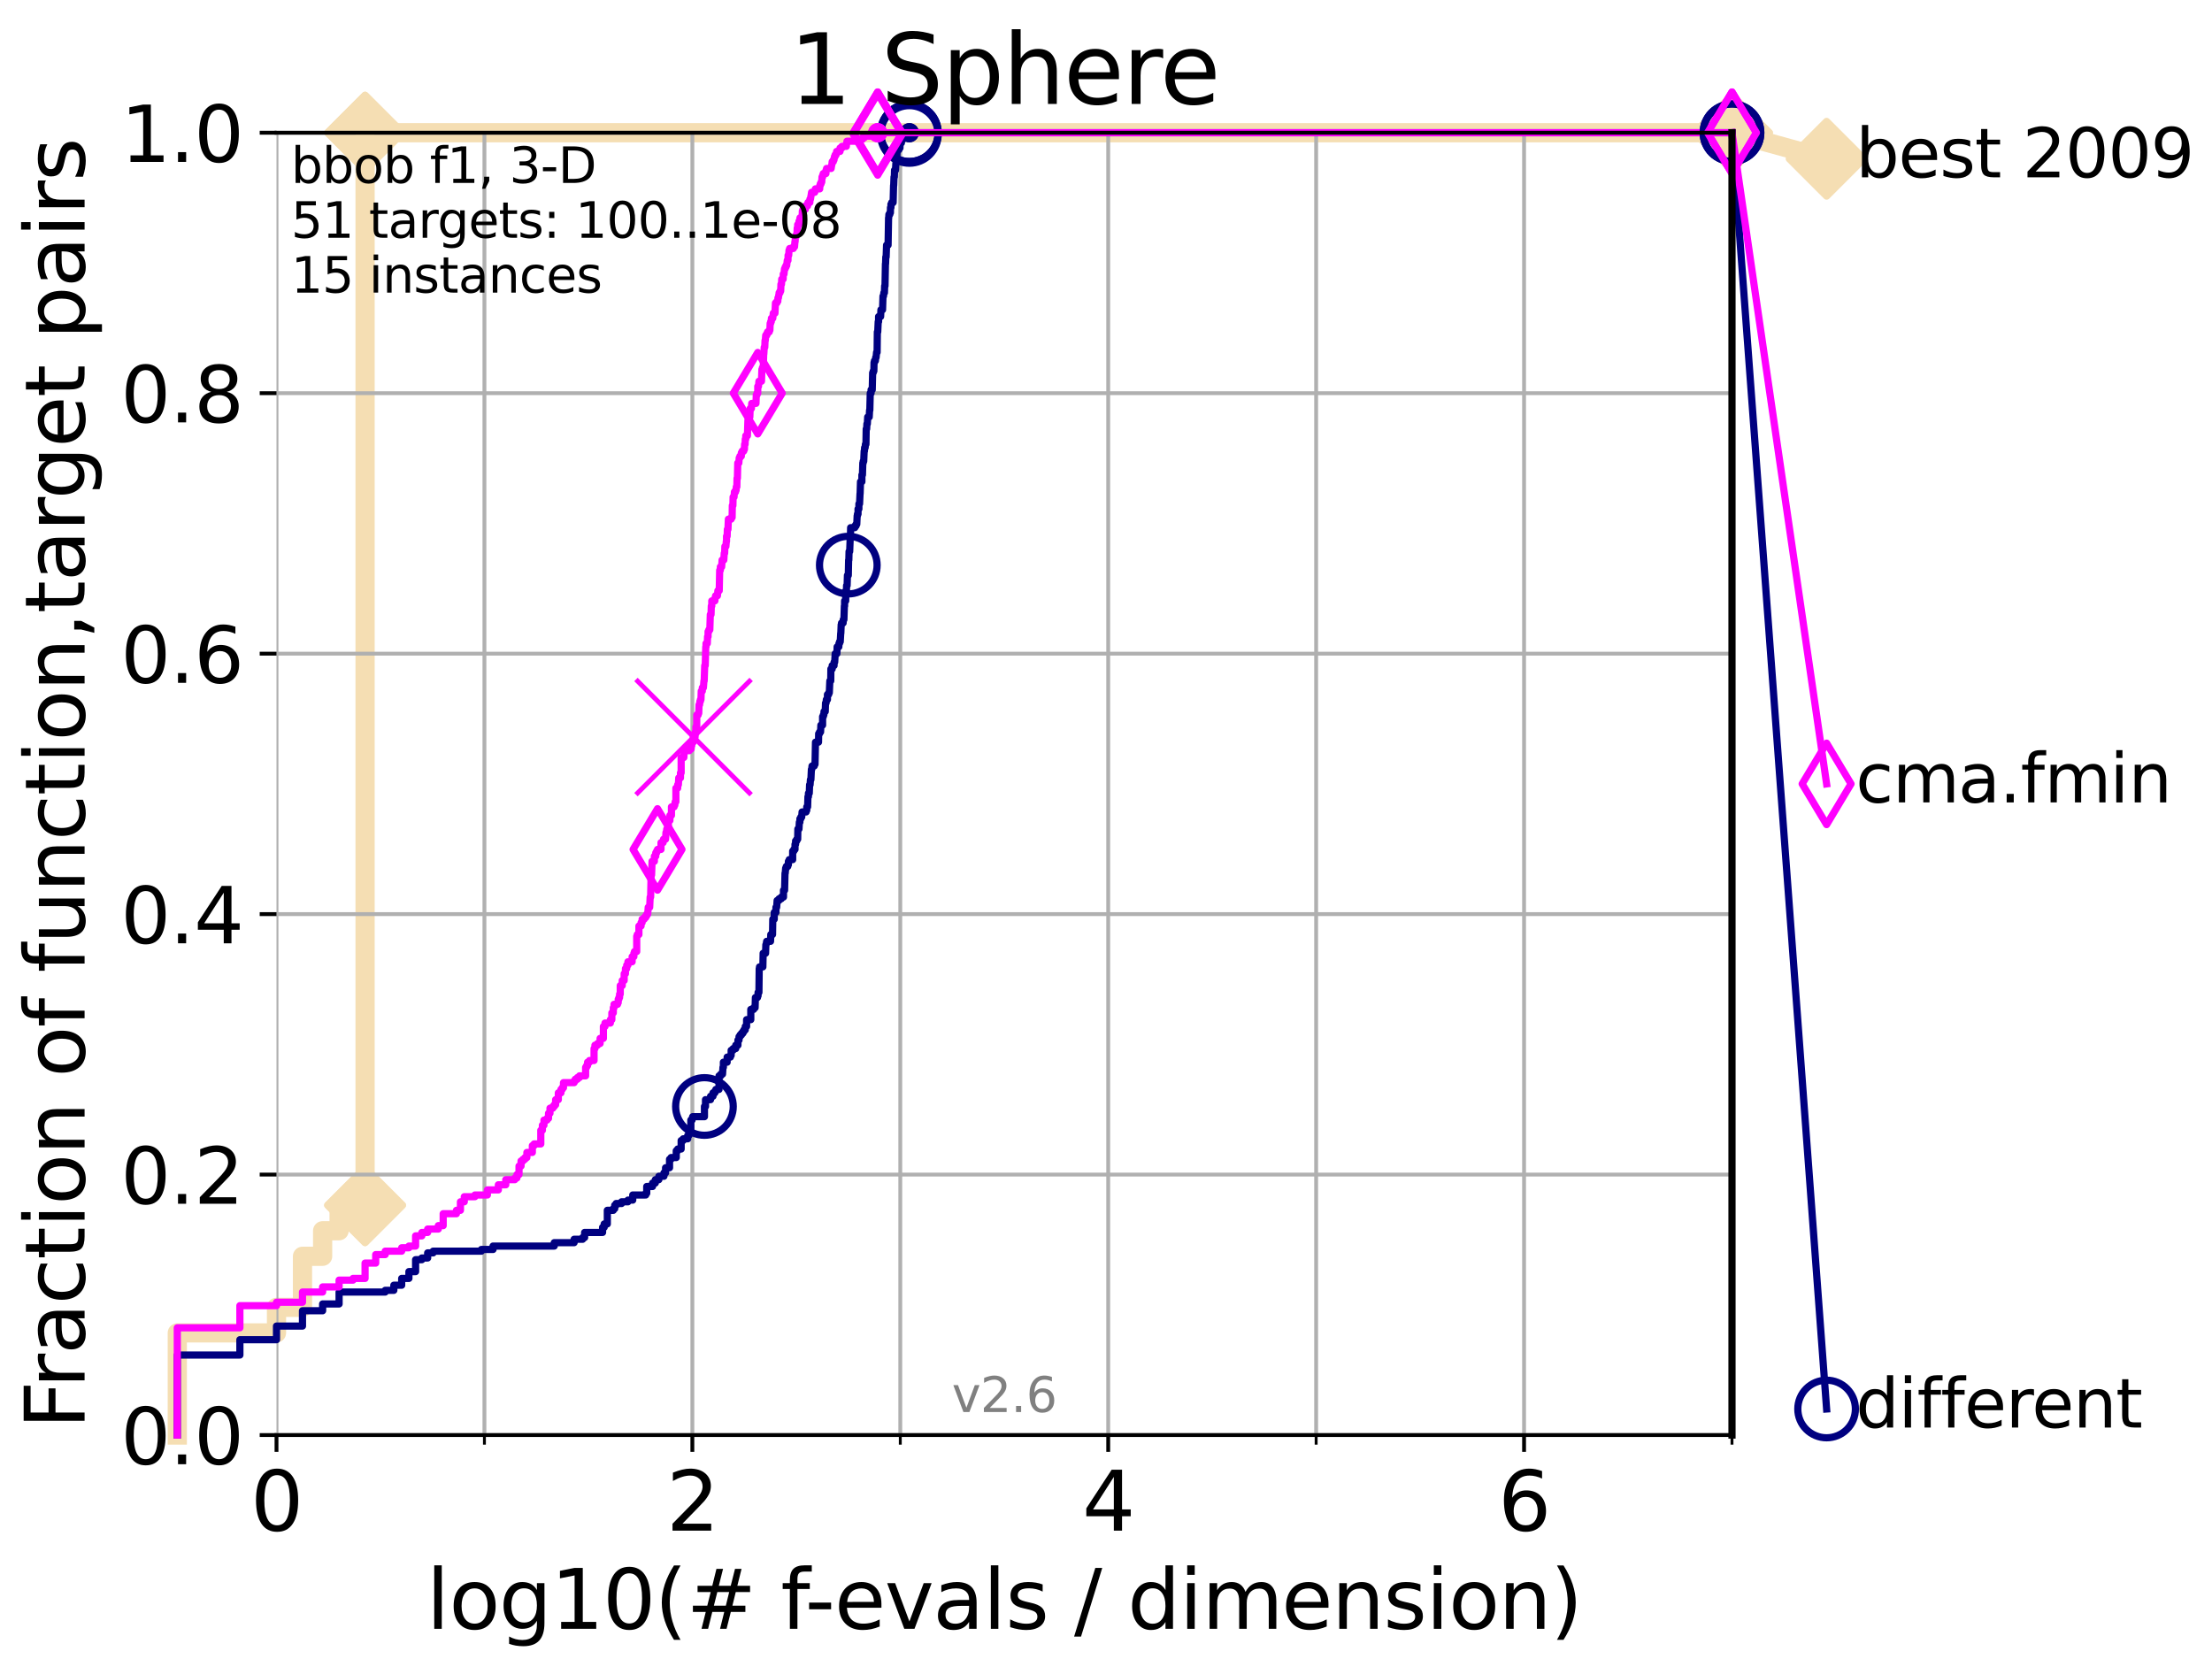 <?xml version="1.0" encoding="utf-8" standalone="no"?>
<!DOCTYPE svg PUBLIC "-//W3C//DTD SVG 1.1//EN"
  "http://www.w3.org/Graphics/SVG/1.1/DTD/svg11.dtd">
<svg height="345.6pt" version="1.1" viewBox="0 0 460.8 345.6" width="460.8pt" xmlns="http://www.w3.org/2000/svg" xmlns:xlink="http://www.w3.org/1999/xlink">
 <defs>
  <style type="text/css">*{stroke-linecap:butt;stroke-linejoin:round;}</style>
 </defs>
 <g id="figure_1">
  <g id="patch_1">
   <path d="M 0 345.6 
L 460.8 345.6 
L 460.8 0 
L 0 0 
z
" style="fill:#ffffff;"/>
  </g>
  <g id="axes_1">
   <g id="patch_2">
    <path d="M 57.6 298.944 
L 360.806 298.944 
L 360.806 27.648 
L 57.6 27.648 
z
" style="fill:#ffffff;"/>
   </g>
   <g id="line2d_1">
    <path d="M 36.933 298.944 
L 36.933 277.666 
L 57.6 277.666 
L 57.6 272.346 
L 63.012 272.346 
L 63.012 261.707 
L 67.209 261.707 
L 67.209 256.388 
L 70.639 256.388 
L 70.639 251.068 
L 76.051 251.068 
L 76.051 27.648 
L 360.806 27.648 
" style="fill:none;stroke:#f5deb3;stroke-linecap:square;stroke-width:4;"/>
   </g>
   <g id="line2d_2">
    <defs>
     <path d="M -0 7.778 
L 7.778 0 
L 0 -7.778 
L -7.778 -0 
z
" id="m8ae99d3053" style="stroke:#f5deb3;stroke-linejoin:miter;stroke-width:1.5;"/>
    </defs>
    <g>
     <use style="fill:#f5deb3;stroke:#f5deb3;stroke-linejoin:miter;stroke-width:1.5;" x="76.051" xlink:href="#m8ae99d3053" y="251.068"/>
     <use style="fill:#f5deb3;stroke:#f5deb3;stroke-linejoin:miter;stroke-width:1.5;" x="76.051" xlink:href="#m8ae99d3053" y="251.068"/>
     <use style="fill:#f5deb3;stroke:#f5deb3;stroke-linejoin:miter;stroke-width:1.5;" x="76.051" xlink:href="#m8ae99d3053" y="27.648"/>
     <use style="fill:#f5deb3;stroke:#f5deb3;stroke-linejoin:miter;stroke-width:1.5;" x="76.051" xlink:href="#m8ae99d3053" y="27.648"/>
     <use style="fill:#f5deb3;stroke:#f5deb3;stroke-linejoin:miter;stroke-width:1.5;" x="76.051" xlink:href="#m8ae99d3053" y="27.648"/>
     <use style="fill:#f5deb3;stroke:#f5deb3;stroke-linejoin:miter;stroke-width:1.5;" x="360.806" xlink:href="#m8ae99d3053" y="27.648"/>
    </g>
   </g>
   <g id="line2d_3">
    <path style="fill:none;stroke:#f5deb3;stroke-linecap:square;stroke-width:4;"/>
    <g/>
   </g>
   <g id="line2d_4">
    <path d="M 360.806 27.648 
L 380.515 33.074 
" style="fill:none;stroke:#f5deb3;stroke-linecap:square;stroke-width:4;"/>
    <g>
     <use style="fill:#f5deb3;stroke:#f5deb3;stroke-linejoin:miter;stroke-width:1.5;" x="360.806" xlink:href="#m8ae99d3053" y="27.648"/>
     <use style="fill:#f5deb3;stroke:#f5deb3;stroke-linejoin:miter;stroke-width:1.5;" x="380.515" xlink:href="#m8ae99d3053" y="33.074"/>
    </g>
   </g>
   <g id="matplotlib.axis_1">
    <g id="xtick_1">
     <g id="line2d_5">
      <path clip-path="url(#pe6525c960f)" d="M 57.6 298.944 
L 57.6 27.648 
" style="fill:none;stroke:#b0b0b0;stroke-linecap:square;stroke-width:0.8;"/>
     </g>
     <g id="line2d_6">
      <defs>
       <path d="M 0 0 
L 0 3.5 
" id="m9b7124bf14" style="stroke:#000000;stroke-width:0.8;"/>
      </defs>
      <g>
       <use style="stroke:#000000;stroke-width:0.8;" x="57.6" xlink:href="#m9b7124bf14" y="298.944"/>
      </g>
     </g>
     <g id="text_1">
      <!-- 0 -->
      <g transform="translate(52.192 318.861)scale(0.17 -0.17)">
       <defs>
        <path d="M 2034 4250 
Q 1547 4250 1301 3770 
Q 1056 3291 1056 2328 
Q 1056 1369 1301 889 
Q 1547 409 2034 409 
Q 2525 409 2770 889 
Q 3016 1369 3016 2328 
Q 3016 3291 2770 3770 
Q 2525 4250 2034 4250 
z
M 2034 4750 
Q 2819 4750 3233 4129 
Q 3647 3509 3647 2328 
Q 3647 1150 3233 529 
Q 2819 -91 2034 -91 
Q 1250 -91 836 529 
Q 422 1150 422 2328 
Q 422 3509 836 4129 
Q 1250 4750 2034 4750 
z
" id="DejaVuSans-30" transform="scale(0.016)"/>
       </defs>
       <use xlink:href="#DejaVuSans-30"/>
      </g>
     </g>
    </g>
    <g id="xtick_2">
     <g id="line2d_7">
      <path clip-path="url(#pe6525c960f)" d="M 144.23 298.944 
L 144.23 27.648 
" style="fill:none;stroke:#b0b0b0;stroke-linecap:square;stroke-width:0.8;"/>
     </g>
     <g id="line2d_8">
      <g>
       <use style="stroke:#000000;stroke-width:0.8;" x="144.23" xlink:href="#m9b7124bf14" y="298.944"/>
      </g>
     </g>
     <g id="text_2">
      <!-- 2 -->
      <g transform="translate(138.822 318.861)scale(0.17 -0.17)">
       <defs>
        <path d="M 1228 531 
L 3431 531 
L 3431 0 
L 469 0 
L 469 531 
Q 828 903 1448 1529 
Q 2069 2156 2228 2338 
Q 2531 2678 2651 2914 
Q 2772 3150 2772 3378 
Q 2772 3750 2511 3984 
Q 2250 4219 1831 4219 
Q 1534 4219 1204 4116 
Q 875 4013 500 3803 
L 500 4441 
Q 881 4594 1212 4672 
Q 1544 4750 1819 4750 
Q 2544 4750 2975 4387 
Q 3406 4025 3406 3419 
Q 3406 3131 3298 2873 
Q 3191 2616 2906 2266 
Q 2828 2175 2409 1742 
Q 1991 1309 1228 531 
z
" id="DejaVuSans-32" transform="scale(0.016)"/>
       </defs>
       <use xlink:href="#DejaVuSans-32"/>
      </g>
     </g>
    </g>
    <g id="xtick_3">
     <g id="line2d_9">
      <path clip-path="url(#pe6525c960f)" d="M 230.861 298.944 
L 230.861 27.648 
" style="fill:none;stroke:#b0b0b0;stroke-linecap:square;stroke-width:0.8;"/>
     </g>
     <g id="line2d_10">
      <g>
       <use style="stroke:#000000;stroke-width:0.8;" x="230.861" xlink:href="#m9b7124bf14" y="298.944"/>
      </g>
     </g>
     <g id="text_3">
      <!-- 4 -->
      <g transform="translate(225.453 318.861)scale(0.17 -0.17)">
       <defs>
        <path d="M 2419 4116 
L 825 1625 
L 2419 1625 
L 2419 4116 
z
M 2253 4666 
L 3047 4666 
L 3047 1625 
L 3713 1625 
L 3713 1100 
L 3047 1100 
L 3047 0 
L 2419 0 
L 2419 1100 
L 313 1100 
L 313 1709 
L 2253 4666 
z
" id="DejaVuSans-34" transform="scale(0.016)"/>
       </defs>
       <use xlink:href="#DejaVuSans-34"/>
      </g>
     </g>
    </g>
    <g id="xtick_4">
     <g id="line2d_11">
      <path clip-path="url(#pe6525c960f)" d="M 317.491 298.944 
L 317.491 27.648 
" style="fill:none;stroke:#b0b0b0;stroke-linecap:square;stroke-width:0.8;"/>
     </g>
     <g id="line2d_12">
      <g>
       <use style="stroke:#000000;stroke-width:0.8;" x="317.491" xlink:href="#m9b7124bf14" y="298.944"/>
      </g>
     </g>
     <g id="text_4">
      <!-- 6 -->
      <g transform="translate(312.083 318.861)scale(0.17 -0.17)">
       <defs>
        <path d="M 2113 2584 
Q 1688 2584 1439 2293 
Q 1191 2003 1191 1497 
Q 1191 994 1439 701 
Q 1688 409 2113 409 
Q 2538 409 2786 701 
Q 3034 994 3034 1497 
Q 3034 2003 2786 2293 
Q 2538 2584 2113 2584 
z
M 3366 4563 
L 3366 3988 
Q 3128 4100 2886 4159 
Q 2644 4219 2406 4219 
Q 1781 4219 1451 3797 
Q 1122 3375 1075 2522 
Q 1259 2794 1537 2939 
Q 1816 3084 2150 3084 
Q 2853 3084 3261 2657 
Q 3669 2231 3669 1497 
Q 3669 778 3244 343 
Q 2819 -91 2113 -91 
Q 1303 -91 875 529 
Q 447 1150 447 2328 
Q 447 3434 972 4092 
Q 1497 4750 2381 4750 
Q 2619 4750 2861 4703 
Q 3103 4656 3366 4563 
z
" id="DejaVuSans-36" transform="scale(0.016)"/>
       </defs>
       <use xlink:href="#DejaVuSans-36"/>
      </g>
     </g>
    </g>
    <g id="xtick_5">
     <g id="line2d_13">
      <path clip-path="url(#pe6525c960f)" d="M 100.915 298.944 
L 100.915 27.648 
" style="fill:none;stroke:#b0b0b0;stroke-linecap:square;stroke-width:0.8;"/>
     </g>
     <g id="line2d_14">
      <defs>
       <path d="M 0 0 
L 0 2 
" id="mca6c6f4b5a" style="stroke:#000000;stroke-width:0.6;"/>
      </defs>
      <g>
       <use style="stroke:#000000;stroke-width:0.6;" x="100.915" xlink:href="#mca6c6f4b5a" y="298.944"/>
      </g>
     </g>
    </g>
    <g id="xtick_6">
     <g id="line2d_15">
      <path clip-path="url(#pe6525c960f)" d="M 187.546 298.944 
L 187.546 27.648 
" style="fill:none;stroke:#b0b0b0;stroke-linecap:square;stroke-width:0.8;"/>
     </g>
     <g id="line2d_16">
      <g>
       <use style="stroke:#000000;stroke-width:0.6;" x="187.546" xlink:href="#mca6c6f4b5a" y="298.944"/>
      </g>
     </g>
    </g>
    <g id="xtick_7">
     <g id="line2d_17">
      <path clip-path="url(#pe6525c960f)" d="M 274.176 298.944 
L 274.176 27.648 
" style="fill:none;stroke:#b0b0b0;stroke-linecap:square;stroke-width:0.8;"/>
     </g>
     <g id="line2d_18">
      <g>
       <use style="stroke:#000000;stroke-width:0.6;" x="274.176" xlink:href="#mca6c6f4b5a" y="298.944"/>
      </g>
     </g>
    </g>
    <g id="xtick_8">
     <g id="line2d_19">
      <path clip-path="url(#pe6525c960f)" d="M 360.806 298.944 
L 360.806 27.648 
" style="fill:none;stroke:#b0b0b0;stroke-linecap:square;stroke-width:0.8;"/>
     </g>
     <g id="line2d_20">
      <g>
       <use style="stroke:#000000;stroke-width:0.6;" x="360.806" xlink:href="#mca6c6f4b5a" y="298.944"/>
      </g>
     </g>
    </g>
    <g id="text_5">
     <!-- log10(# f-evals / dimension) -->
     <g transform="translate(88.823 339.314)scale(0.17 -0.17)">
      <defs>
       <path d="M 603 4863 
L 1178 4863 
L 1178 0 
L 603 0 
L 603 4863 
z
" id="DejaVuSans-6c" transform="scale(0.016)"/>
       <path d="M 1959 3097 
Q 1497 3097 1228 2736 
Q 959 2375 959 1747 
Q 959 1119 1226 758 
Q 1494 397 1959 397 
Q 2419 397 2687 759 
Q 2956 1122 2956 1747 
Q 2956 2369 2687 2733 
Q 2419 3097 1959 3097 
z
M 1959 3584 
Q 2709 3584 3137 3096 
Q 3566 2609 3566 1747 
Q 3566 888 3137 398 
Q 2709 -91 1959 -91 
Q 1206 -91 779 398 
Q 353 888 353 1747 
Q 353 2609 779 3096 
Q 1206 3584 1959 3584 
z
" id="DejaVuSans-6f" transform="scale(0.016)"/>
       <path d="M 2906 1791 
Q 2906 2416 2648 2759 
Q 2391 3103 1925 3103 
Q 1463 3103 1205 2759 
Q 947 2416 947 1791 
Q 947 1169 1205 825 
Q 1463 481 1925 481 
Q 2391 481 2648 825 
Q 2906 1169 2906 1791 
z
M 3481 434 
Q 3481 -459 3084 -895 
Q 2688 -1331 1869 -1331 
Q 1566 -1331 1297 -1286 
Q 1028 -1241 775 -1147 
L 775 -588 
Q 1028 -725 1275 -790 
Q 1522 -856 1778 -856 
Q 2344 -856 2625 -561 
Q 2906 -266 2906 331 
L 2906 616 
Q 2728 306 2450 153 
Q 2172 0 1784 0 
Q 1141 0 747 490 
Q 353 981 353 1791 
Q 353 2603 747 3093 
Q 1141 3584 1784 3584 
Q 2172 3584 2450 3431 
Q 2728 3278 2906 2969 
L 2906 3500 
L 3481 3500 
L 3481 434 
z
" id="DejaVuSans-67" transform="scale(0.016)"/>
       <path d="M 794 531 
L 1825 531 
L 1825 4091 
L 703 3866 
L 703 4441 
L 1819 4666 
L 2450 4666 
L 2450 531 
L 3481 531 
L 3481 0 
L 794 0 
L 794 531 
z
" id="DejaVuSans-31" transform="scale(0.016)"/>
       <path d="M 1984 4856 
Q 1566 4138 1362 3434 
Q 1159 2731 1159 2009 
Q 1159 1288 1364 580 
Q 1569 -128 1984 -844 
L 1484 -844 
Q 1016 -109 783 600 
Q 550 1309 550 2009 
Q 550 2706 781 3412 
Q 1013 4119 1484 4856 
L 1984 4856 
z
" id="DejaVuSans-28" transform="scale(0.016)"/>
       <path d="M 3272 2816 
L 2363 2816 
L 2100 1772 
L 3016 1772 
L 3272 2816 
z
M 2803 4594 
L 2478 3297 
L 3391 3297 
L 3719 4594 
L 4219 4594 
L 3897 3297 
L 4872 3297 
L 4872 2816 
L 3775 2816 
L 3519 1772 
L 4513 1772 
L 4513 1294 
L 3397 1294 
L 3072 0 
L 2572 0 
L 2894 1294 
L 1978 1294 
L 1656 0 
L 1153 0 
L 1478 1294 
L 494 1294 
L 494 1772 
L 1594 1772 
L 1856 2816 
L 850 2816 
L 850 3297 
L 1978 3297 
L 2297 4594 
L 2803 4594 
z
" id="DejaVuSans-23" transform="scale(0.016)"/>
       <path id="DejaVuSans-20" transform="scale(0.016)"/>
       <path d="M 2375 4863 
L 2375 4384 
L 1825 4384 
Q 1516 4384 1395 4259 
Q 1275 4134 1275 3809 
L 1275 3500 
L 2222 3500 
L 2222 3053 
L 1275 3053 
L 1275 0 
L 697 0 
L 697 3053 
L 147 3053 
L 147 3500 
L 697 3500 
L 697 3744 
Q 697 4328 969 4595 
Q 1241 4863 1831 4863 
L 2375 4863 
z
" id="DejaVuSans-66" transform="scale(0.016)"/>
       <path d="M 313 2009 
L 1997 2009 
L 1997 1497 
L 313 1497 
L 313 2009 
z
" id="DejaVuSans-2d" transform="scale(0.016)"/>
       <path d="M 3597 1894 
L 3597 1613 
L 953 1613 
Q 991 1019 1311 708 
Q 1631 397 2203 397 
Q 2534 397 2845 478 
Q 3156 559 3463 722 
L 3463 178 
Q 3153 47 2828 -22 
Q 2503 -91 2169 -91 
Q 1331 -91 842 396 
Q 353 884 353 1716 
Q 353 2575 817 3079 
Q 1281 3584 2069 3584 
Q 2775 3584 3186 3129 
Q 3597 2675 3597 1894 
z
M 3022 2063 
Q 3016 2534 2758 2815 
Q 2500 3097 2075 3097 
Q 1594 3097 1305 2825 
Q 1016 2553 972 2059 
L 3022 2063 
z
" id="DejaVuSans-65" transform="scale(0.016)"/>
       <path d="M 191 3500 
L 800 3500 
L 1894 563 
L 2988 3500 
L 3597 3500 
L 2284 0 
L 1503 0 
L 191 3500 
z
" id="DejaVuSans-76" transform="scale(0.016)"/>
       <path d="M 2194 1759 
Q 1497 1759 1228 1600 
Q 959 1441 959 1056 
Q 959 750 1161 570 
Q 1363 391 1709 391 
Q 2188 391 2477 730 
Q 2766 1069 2766 1631 
L 2766 1759 
L 2194 1759 
z
M 3341 1997 
L 3341 0 
L 2766 0 
L 2766 531 
Q 2569 213 2275 61 
Q 1981 -91 1556 -91 
Q 1019 -91 701 211 
Q 384 513 384 1019 
Q 384 1609 779 1909 
Q 1175 2209 1959 2209 
L 2766 2209 
L 2766 2266 
Q 2766 2663 2505 2880 
Q 2244 3097 1772 3097 
Q 1472 3097 1187 3025 
Q 903 2953 641 2809 
L 641 3341 
Q 956 3463 1253 3523 
Q 1550 3584 1831 3584 
Q 2591 3584 2966 3190 
Q 3341 2797 3341 1997 
z
" id="DejaVuSans-61" transform="scale(0.016)"/>
       <path d="M 2834 3397 
L 2834 2853 
Q 2591 2978 2328 3040 
Q 2066 3103 1784 3103 
Q 1356 3103 1142 2972 
Q 928 2841 928 2578 
Q 928 2378 1081 2264 
Q 1234 2150 1697 2047 
L 1894 2003 
Q 2506 1872 2764 1633 
Q 3022 1394 3022 966 
Q 3022 478 2636 193 
Q 2250 -91 1575 -91 
Q 1294 -91 989 -36 
Q 684 19 347 128 
L 347 722 
Q 666 556 975 473 
Q 1284 391 1588 391 
Q 1994 391 2212 530 
Q 2431 669 2431 922 
Q 2431 1156 2273 1281 
Q 2116 1406 1581 1522 
L 1381 1569 
Q 847 1681 609 1914 
Q 372 2147 372 2553 
Q 372 3047 722 3315 
Q 1072 3584 1716 3584 
Q 2034 3584 2315 3537 
Q 2597 3491 2834 3397 
z
" id="DejaVuSans-73" transform="scale(0.016)"/>
       <path d="M 1625 4666 
L 2156 4666 
L 531 -594 
L 0 -594 
L 1625 4666 
z
" id="DejaVuSans-2f" transform="scale(0.016)"/>
       <path d="M 2906 2969 
L 2906 4863 
L 3481 4863 
L 3481 0 
L 2906 0 
L 2906 525 
Q 2725 213 2448 61 
Q 2172 -91 1784 -91 
Q 1150 -91 751 415 
Q 353 922 353 1747 
Q 353 2572 751 3078 
Q 1150 3584 1784 3584 
Q 2172 3584 2448 3432 
Q 2725 3281 2906 2969 
z
M 947 1747 
Q 947 1113 1208 752 
Q 1469 391 1925 391 
Q 2381 391 2643 752 
Q 2906 1113 2906 1747 
Q 2906 2381 2643 2742 
Q 2381 3103 1925 3103 
Q 1469 3103 1208 2742 
Q 947 2381 947 1747 
z
" id="DejaVuSans-64" transform="scale(0.016)"/>
       <path d="M 603 3500 
L 1178 3500 
L 1178 0 
L 603 0 
L 603 3500 
z
M 603 4863 
L 1178 4863 
L 1178 4134 
L 603 4134 
L 603 4863 
z
" id="DejaVuSans-69" transform="scale(0.016)"/>
       <path d="M 3328 2828 
Q 3544 3216 3844 3400 
Q 4144 3584 4550 3584 
Q 5097 3584 5394 3201 
Q 5691 2819 5691 2113 
L 5691 0 
L 5113 0 
L 5113 2094 
Q 5113 2597 4934 2840 
Q 4756 3084 4391 3084 
Q 3944 3084 3684 2787 
Q 3425 2491 3425 1978 
L 3425 0 
L 2847 0 
L 2847 2094 
Q 2847 2600 2669 2842 
Q 2491 3084 2119 3084 
Q 1678 3084 1418 2786 
Q 1159 2488 1159 1978 
L 1159 0 
L 581 0 
L 581 3500 
L 1159 3500 
L 1159 2956 
Q 1356 3278 1631 3431 
Q 1906 3584 2284 3584 
Q 2666 3584 2933 3390 
Q 3200 3197 3328 2828 
z
" id="DejaVuSans-6d" transform="scale(0.016)"/>
       <path d="M 3513 2113 
L 3513 0 
L 2938 0 
L 2938 2094 
Q 2938 2591 2744 2837 
Q 2550 3084 2163 3084 
Q 1697 3084 1428 2787 
Q 1159 2491 1159 1978 
L 1159 0 
L 581 0 
L 581 3500 
L 1159 3500 
L 1159 2956 
Q 1366 3272 1645 3428 
Q 1925 3584 2291 3584 
Q 2894 3584 3203 3211 
Q 3513 2838 3513 2113 
z
" id="DejaVuSans-6e" transform="scale(0.016)"/>
       <path d="M 513 4856 
L 1013 4856 
Q 1481 4119 1714 3412 
Q 1947 2706 1947 2009 
Q 1947 1309 1714 600 
Q 1481 -109 1013 -844 
L 513 -844 
Q 928 -128 1133 580 
Q 1338 1288 1338 2009 
Q 1338 2731 1133 3434 
Q 928 4138 513 4856 
z
" id="DejaVuSans-29" transform="scale(0.016)"/>
      </defs>
      <use xlink:href="#DejaVuSans-6c"/>
      <use x="27.783" xlink:href="#DejaVuSans-6f"/>
      <use x="88.965" xlink:href="#DejaVuSans-67"/>
      <use x="152.441" xlink:href="#DejaVuSans-31"/>
      <use x="216.064" xlink:href="#DejaVuSans-30"/>
      <use x="279.688" xlink:href="#DejaVuSans-28"/>
      <use x="318.701" xlink:href="#DejaVuSans-23"/>
      <use x="402.49" xlink:href="#DejaVuSans-20"/>
      <use x="434.277" xlink:href="#DejaVuSans-66"/>
      <use x="463.982" xlink:href="#DejaVuSans-2d"/>
      <use x="500.066" xlink:href="#DejaVuSans-65"/>
      <use x="561.59" xlink:href="#DejaVuSans-76"/>
      <use x="620.77" xlink:href="#DejaVuSans-61"/>
      <use x="682.049" xlink:href="#DejaVuSans-6c"/>
      <use x="709.832" xlink:href="#DejaVuSans-73"/>
      <use x="761.932" xlink:href="#DejaVuSans-20"/>
      <use x="793.719" xlink:href="#DejaVuSans-2f"/>
      <use x="827.41" xlink:href="#DejaVuSans-20"/>
      <use x="859.197" xlink:href="#DejaVuSans-64"/>
      <use x="922.674" xlink:href="#DejaVuSans-69"/>
      <use x="950.457" xlink:href="#DejaVuSans-6d"/>
      <use x="1047.869" xlink:href="#DejaVuSans-65"/>
      <use x="1109.393" xlink:href="#DejaVuSans-6e"/>
      <use x="1172.771" xlink:href="#DejaVuSans-73"/>
      <use x="1224.871" xlink:href="#DejaVuSans-69"/>
      <use x="1252.654" xlink:href="#DejaVuSans-6f"/>
      <use x="1313.836" xlink:href="#DejaVuSans-6e"/>
      <use x="1377.215" xlink:href="#DejaVuSans-29"/>
     </g>
    </g>
   </g>
   <g id="matplotlib.axis_2">
    <g id="ytick_1">
     <g id="line2d_21">
      <path clip-path="url(#pe6525c960f)" d="M 57.6 298.944 
L 360.806 298.944 
" style="fill:none;stroke:#b0b0b0;stroke-linecap:square;stroke-width:0.8;"/>
     </g>
     <g id="line2d_22">
      <defs>
       <path d="M 0 0 
L -3.5 0 
" id="m543d54e19d" style="stroke:#000000;stroke-width:0.8;"/>
      </defs>
      <g>
       <use style="stroke:#000000;stroke-width:0.8;" x="57.6" xlink:href="#m543d54e19d" y="298.944"/>
      </g>
     </g>
     <g id="text_6">
      <!-- 0.0 -->
      <g transform="translate(25.155 305.023)scale(0.16 -0.16)">
       <defs>
        <path d="M 684 794 
L 1344 794 
L 1344 0 
L 684 0 
L 684 794 
z
" id="DejaVuSans-2e" transform="scale(0.016)"/>
       </defs>
       <use xlink:href="#DejaVuSans-30"/>
       <use x="63.623" xlink:href="#DejaVuSans-2e"/>
       <use x="95.41" xlink:href="#DejaVuSans-30"/>
      </g>
     </g>
    </g>
    <g id="ytick_2">
     <g id="line2d_23">
      <path clip-path="url(#pe6525c960f)" d="M 57.6 244.685 
L 360.806 244.685 
" style="fill:none;stroke:#b0b0b0;stroke-linecap:square;stroke-width:0.8;"/>
     </g>
     <g id="line2d_24">
      <g>
       <use style="stroke:#000000;stroke-width:0.8;" x="57.6" xlink:href="#m543d54e19d" y="244.685"/>
      </g>
     </g>
     <g id="text_7">
      <!-- 0.2 -->
      <g transform="translate(25.155 250.764)scale(0.16 -0.16)">
       <use xlink:href="#DejaVuSans-30"/>
       <use x="63.623" xlink:href="#DejaVuSans-2e"/>
       <use x="95.41" xlink:href="#DejaVuSans-32"/>
      </g>
     </g>
    </g>
    <g id="ytick_3">
     <g id="line2d_25">
      <path clip-path="url(#pe6525c960f)" d="M 57.6 190.426 
L 360.806 190.426 
" style="fill:none;stroke:#b0b0b0;stroke-linecap:square;stroke-width:0.8;"/>
     </g>
     <g id="line2d_26">
      <g>
       <use style="stroke:#000000;stroke-width:0.8;" x="57.6" xlink:href="#m543d54e19d" y="190.426"/>
      </g>
     </g>
     <g id="text_8">
      <!-- 0.4 -->
      <g transform="translate(25.155 196.504)scale(0.16 -0.16)">
       <use xlink:href="#DejaVuSans-30"/>
       <use x="63.623" xlink:href="#DejaVuSans-2e"/>
       <use x="95.41" xlink:href="#DejaVuSans-34"/>
      </g>
     </g>
    </g>
    <g id="ytick_4">
     <g id="line2d_27">
      <path clip-path="url(#pe6525c960f)" d="M 57.6 136.166 
L 360.806 136.166 
" style="fill:none;stroke:#b0b0b0;stroke-linecap:square;stroke-width:0.8;"/>
     </g>
     <g id="line2d_28">
      <g>
       <use style="stroke:#000000;stroke-width:0.8;" x="57.6" xlink:href="#m543d54e19d" y="136.166"/>
      </g>
     </g>
     <g id="text_9">
      <!-- 0.6 -->
      <g transform="translate(25.155 142.245)scale(0.16 -0.16)">
       <use xlink:href="#DejaVuSans-30"/>
       <use x="63.623" xlink:href="#DejaVuSans-2e"/>
       <use x="95.41" xlink:href="#DejaVuSans-36"/>
      </g>
     </g>
    </g>
    <g id="ytick_5">
     <g id="line2d_29">
      <path clip-path="url(#pe6525c960f)" d="M 57.6 81.907 
L 360.806 81.907 
" style="fill:none;stroke:#b0b0b0;stroke-linecap:square;stroke-width:0.8;"/>
     </g>
     <g id="line2d_30">
      <g>
       <use style="stroke:#000000;stroke-width:0.8;" x="57.6" xlink:href="#m543d54e19d" y="81.907"/>
      </g>
     </g>
     <g id="text_10">
      <!-- 0.8 -->
      <g transform="translate(25.155 87.986)scale(0.16 -0.16)">
       <defs>
        <path d="M 2034 2216 
Q 1584 2216 1326 1975 
Q 1069 1734 1069 1313 
Q 1069 891 1326 650 
Q 1584 409 2034 409 
Q 2484 409 2743 651 
Q 3003 894 3003 1313 
Q 3003 1734 2745 1975 
Q 2488 2216 2034 2216 
z
M 1403 2484 
Q 997 2584 770 2862 
Q 544 3141 544 3541 
Q 544 4100 942 4425 
Q 1341 4750 2034 4750 
Q 2731 4750 3128 4425 
Q 3525 4100 3525 3541 
Q 3525 3141 3298 2862 
Q 3072 2584 2669 2484 
Q 3125 2378 3379 2068 
Q 3634 1759 3634 1313 
Q 3634 634 3220 271 
Q 2806 -91 2034 -91 
Q 1263 -91 848 271 
Q 434 634 434 1313 
Q 434 1759 690 2068 
Q 947 2378 1403 2484 
z
M 1172 3481 
Q 1172 3119 1398 2916 
Q 1625 2713 2034 2713 
Q 2441 2713 2670 2916 
Q 2900 3119 2900 3481 
Q 2900 3844 2670 4047 
Q 2441 4250 2034 4250 
Q 1625 4250 1398 4047 
Q 1172 3844 1172 3481 
z
" id="DejaVuSans-38" transform="scale(0.016)"/>
       </defs>
       <use xlink:href="#DejaVuSans-30"/>
       <use x="63.623" xlink:href="#DejaVuSans-2e"/>
       <use x="95.41" xlink:href="#DejaVuSans-38"/>
      </g>
     </g>
    </g>
    <g id="ytick_6">
     <g id="line2d_31">
      <path clip-path="url(#pe6525c960f)" d="M 57.6 27.648 
L 360.806 27.648 
" style="fill:none;stroke:#b0b0b0;stroke-linecap:square;stroke-width:0.8;"/>
     </g>
     <g id="line2d_32">
      <g>
       <use style="stroke:#000000;stroke-width:0.8;" x="57.6" xlink:href="#m543d54e19d" y="27.648"/>
      </g>
     </g>
     <g id="text_11">
      <!-- 1.0 -->
      <g transform="translate(25.155 33.727)scale(0.16 -0.16)">
       <use xlink:href="#DejaVuSans-31"/>
       <use x="63.623" xlink:href="#DejaVuSans-2e"/>
       <use x="95.41" xlink:href="#DejaVuSans-30"/>
      </g>
     </g>
    </g>
    <g id="text_12">
     <!-- Fraction of function,target pairs -->
     <g transform="translate(17.62 297.681)rotate(-90)scale(0.17 -0.17)">
      <defs>
       <path d="M 628 4666 
L 3309 4666 
L 3309 4134 
L 1259 4134 
L 1259 2759 
L 3109 2759 
L 3109 2228 
L 1259 2228 
L 1259 0 
L 628 0 
L 628 4666 
z
" id="DejaVuSans-46" transform="scale(0.016)"/>
       <path d="M 2631 2963 
Q 2534 3019 2420 3045 
Q 2306 3072 2169 3072 
Q 1681 3072 1420 2755 
Q 1159 2438 1159 1844 
L 1159 0 
L 581 0 
L 581 3500 
L 1159 3500 
L 1159 2956 
Q 1341 3275 1631 3429 
Q 1922 3584 2338 3584 
Q 2397 3584 2469 3576 
Q 2541 3569 2628 3553 
L 2631 2963 
z
" id="DejaVuSans-72" transform="scale(0.016)"/>
       <path d="M 3122 3366 
L 3122 2828 
Q 2878 2963 2633 3030 
Q 2388 3097 2138 3097 
Q 1578 3097 1268 2742 
Q 959 2388 959 1747 
Q 959 1106 1268 751 
Q 1578 397 2138 397 
Q 2388 397 2633 464 
Q 2878 531 3122 666 
L 3122 134 
Q 2881 22 2623 -34 
Q 2366 -91 2075 -91 
Q 1284 -91 818 406 
Q 353 903 353 1747 
Q 353 2603 823 3093 
Q 1294 3584 2113 3584 
Q 2378 3584 2631 3529 
Q 2884 3475 3122 3366 
z
" id="DejaVuSans-63" transform="scale(0.016)"/>
       <path d="M 1172 4494 
L 1172 3500 
L 2356 3500 
L 2356 3053 
L 1172 3053 
L 1172 1153 
Q 1172 725 1289 603 
Q 1406 481 1766 481 
L 2356 481 
L 2356 0 
L 1766 0 
Q 1100 0 847 248 
Q 594 497 594 1153 
L 594 3053 
L 172 3053 
L 172 3500 
L 594 3500 
L 594 4494 
L 1172 4494 
z
" id="DejaVuSans-74" transform="scale(0.016)"/>
       <path d="M 544 1381 
L 544 3500 
L 1119 3500 
L 1119 1403 
Q 1119 906 1312 657 
Q 1506 409 1894 409 
Q 2359 409 2629 706 
Q 2900 1003 2900 1516 
L 2900 3500 
L 3475 3500 
L 3475 0 
L 2900 0 
L 2900 538 
Q 2691 219 2414 64 
Q 2138 -91 1772 -91 
Q 1169 -91 856 284 
Q 544 659 544 1381 
z
M 1991 3584 
L 1991 3584 
z
" id="DejaVuSans-75" transform="scale(0.016)"/>
       <path d="M 750 794 
L 1409 794 
L 1409 256 
L 897 -744 
L 494 -744 
L 750 256 
L 750 794 
z
" id="DejaVuSans-2c" transform="scale(0.016)"/>
       <path d="M 1159 525 
L 1159 -1331 
L 581 -1331 
L 581 3500 
L 1159 3500 
L 1159 2969 
Q 1341 3281 1617 3432 
Q 1894 3584 2278 3584 
Q 2916 3584 3314 3078 
Q 3713 2572 3713 1747 
Q 3713 922 3314 415 
Q 2916 -91 2278 -91 
Q 1894 -91 1617 61 
Q 1341 213 1159 525 
z
M 3116 1747 
Q 3116 2381 2855 2742 
Q 2594 3103 2138 3103 
Q 1681 3103 1420 2742 
Q 1159 2381 1159 1747 
Q 1159 1113 1420 752 
Q 1681 391 2138 391 
Q 2594 391 2855 752 
Q 3116 1113 3116 1747 
z
" id="DejaVuSans-70" transform="scale(0.016)"/>
      </defs>
      <use xlink:href="#DejaVuSans-46"/>
      <use x="50.27" xlink:href="#DejaVuSans-72"/>
      <use x="91.383" xlink:href="#DejaVuSans-61"/>
      <use x="152.662" xlink:href="#DejaVuSans-63"/>
      <use x="207.643" xlink:href="#DejaVuSans-74"/>
      <use x="246.852" xlink:href="#DejaVuSans-69"/>
      <use x="274.635" xlink:href="#DejaVuSans-6f"/>
      <use x="335.816" xlink:href="#DejaVuSans-6e"/>
      <use x="399.195" xlink:href="#DejaVuSans-20"/>
      <use x="430.982" xlink:href="#DejaVuSans-6f"/>
      <use x="492.164" xlink:href="#DejaVuSans-66"/>
      <use x="527.369" xlink:href="#DejaVuSans-20"/>
      <use x="559.156" xlink:href="#DejaVuSans-66"/>
      <use x="594.361" xlink:href="#DejaVuSans-75"/>
      <use x="657.74" xlink:href="#DejaVuSans-6e"/>
      <use x="721.119" xlink:href="#DejaVuSans-63"/>
      <use x="776.1" xlink:href="#DejaVuSans-74"/>
      <use x="815.309" xlink:href="#DejaVuSans-69"/>
      <use x="843.092" xlink:href="#DejaVuSans-6f"/>
      <use x="904.273" xlink:href="#DejaVuSans-6e"/>
      <use x="967.652" xlink:href="#DejaVuSans-2c"/>
      <use x="999.439" xlink:href="#DejaVuSans-74"/>
      <use x="1038.648" xlink:href="#DejaVuSans-61"/>
      <use x="1099.928" xlink:href="#DejaVuSans-72"/>
      <use x="1139.291" xlink:href="#DejaVuSans-67"/>
      <use x="1202.768" xlink:href="#DejaVuSans-65"/>
      <use x="1264.291" xlink:href="#DejaVuSans-74"/>
      <use x="1303.5" xlink:href="#DejaVuSans-20"/>
      <use x="1335.287" xlink:href="#DejaVuSans-70"/>
      <use x="1398.764" xlink:href="#DejaVuSans-61"/>
      <use x="1460.043" xlink:href="#DejaVuSans-69"/>
      <use x="1487.826" xlink:href="#DejaVuSans-72"/>
      <use x="1528.939" xlink:href="#DejaVuSans-73"/>
     </g>
    </g>
   </g>
   <g id="line2d_33">
    <defs>
     <path d="M 0 1.5 
C 0.398 1.5 0.779 1.342 1.061 1.061 
C 1.342 0.779 1.5 0.398 1.5 0 
C 1.5 -0.398 1.342 -0.779 1.061 -1.061 
C 0.779 -1.342 0.398 -1.5 0 -1.5 
C -0.398 -1.5 -0.779 -1.342 -1.061 -1.061 
C -1.342 -0.779 -1.5 -0.398 -1.5 0 
C -1.5 0.398 -1.342 0.779 -1.061 1.061 
C -0.779 1.342 -0.398 1.5 0 1.5 
z
" id="mdb415e68bb" style="stroke:#f5deb3;"/>
    </defs>
    <g>
     <use style="fill:#f5deb3;stroke:#f5deb3;" x="76.051" xlink:href="#mdb415e68bb" y="27.648"/>
     <use style="fill:#f5deb3;stroke:#f5deb3;" x="76.051" xlink:href="#mdb415e68bb" y="27.648"/>
    </g>
   </g>
   <g id="line2d_34">
    <defs>
     <path d="M 0 1.5 
C 0.398 1.5 0.779 1.342 1.061 1.061 
C 1.342 0.779 1.5 0.398 1.5 0 
C 1.5 -0.398 1.342 -0.779 1.061 -1.061 
C 0.779 -1.342 0.398 -1.5 0 -1.5 
C -0.398 -1.5 -0.779 -1.342 -1.061 -1.061 
C -1.342 -0.779 -1.5 -0.398 -1.5 0 
C -1.5 0.398 -1.342 0.779 -1.061 1.061 
C -0.779 1.342 -0.398 1.5 0 1.5 
z
" id="m5a4649379d" style="stroke:#000080;"/>
    </defs>
    <g>
     <use style="fill:#000080;stroke:#000080;" x="189.435" xlink:href="#m5a4649379d" y="27.648"/>
     <use style="fill:#000080;stroke:#000080;" x="189.435" xlink:href="#m5a4649379d" y="27.648"/>
    </g>
   </g>
   <g id="line2d_35">
    <path d="M 36.933 298.944 
L 36.933 282.276 
L 49.973 282.276 
L 49.973 279.084 
L 57.6 279.084 
L 57.6 276.247 
L 63.012 276.247 
L 63.012 273.056 
L 67.209 273.056 
L 67.209 271.637 
L 70.639 271.637 
L 70.639 269.155 
L 80.249 269.155 
L 80.249 268.8 
L 82.042 268.8 
L 82.042 267.736 
L 83.678 267.736 
L 83.678 266.318 
L 85.184 266.318 
L 85.184 264.899 
L 86.578 264.899 
L 86.578 262.417 
L 87.876 262.417 
L 87.876 262.062 
L 89.09 262.062 
L 89.09 260.998 
L 90.231 260.998 
L 90.231 260.643 
L 100.277 260.643 
L 100.277 260.289 
L 102.708 260.289 
L 102.708 259.579 
L 115.46 259.579 
L 115.46 258.87 
L 119.6 258.87 
L 119.6 258.161 
L 121.372 258.161 
L 121.372 257.806 
L 121.79 257.806 
L 121.79 256.742 
L 125.527 256.742 
L 125.527 255.678 
L 125.863 255.678 
L 125.863 254.969 
L 126.517 254.969 
L 126.517 252.132 
L 127.761 252.132 
L 127.761 251.778 
L 128.06 251.778 
L 128.06 251.068 
L 128.354 251.068 
L 128.354 250.714 
L 129.486 250.714 
L 129.486 250.359 
L 130.811 250.359 
L 130.811 250.004 
L 131.808 250.004 
L 131.808 248.94 
L 134.516 248.94 
L 134.516 248.586 
L 134.725 248.586 
L 134.725 247.167 
L 135.933 247.167 
L 135.933 246.458 
L 136.509 246.458 
L 136.509 245.749 
L 137.25 245.749 
L 137.25 245.039 
L 138.31 245.039 
L 138.31 244.33 
L 138.651 244.33 
L 138.651 243.266 
L 139.476 243.266 
L 139.476 241.493 
L 139.796 241.493 
L 139.796 241.138 
L 140.876 241.138 
L 140.876 239.72 
L 141.173 239.72 
L 141.173 239.365 
L 141.897 239.365 
L 141.897 237.592 
L 142.318 237.592 
L 142.318 237.237 
L 143.265 237.237 
L 143.265 236.528 
L 143.528 236.528 
L 143.528 235.819 
L 143.914 235.819 
L 143.914 233.336 
L 144.168 233.336 
L 144.168 232.982 
L 144.293 232.982 
L 144.293 232.627 
L 146.75 232.627 
L 146.75 230.499 
L 146.968 230.499 
L 146.968 229.081 
L 148.022 229.081 
L 148.022 228.372 
L 148.528 228.372 
L 148.528 227.662 
L 148.923 227.662 
L 148.923 227.308 
L 149.118 227.308 
L 149.118 226.953 
L 149.783 226.953 
L 149.783 224.116 
L 150.152 224.116 
L 150.152 223.761 
L 150.515 223.761 
L 150.605 222.343 
L 150.694 222.343 
L 150.694 221.279 
L 151.478 221.279 
L 151.478 220.215 
L 152.148 220.215 
L 152.148 219.86 
L 152.312 219.86 
L 152.312 218.796 
L 152.716 218.796 
L 152.716 218.442 
L 153.267 218.442 
L 153.267 217.733 
L 153.727 217.733 
L 153.727 216.669 
L 153.952 216.669 
L 153.952 215.959 
L 154.175 215.959 
L 154.175 215.605 
L 154.469 215.605 
L 154.469 215.25 
L 154.758 215.25 
L 154.758 214.895 
L 154.971 214.895 
L 154.971 214.541 
L 155.253 214.541 
L 155.253 213.832 
L 155.53 213.832 
L 155.53 212.413 
L 156.403 212.413 
L 156.403 210.285 
L 156.985 210.285 
L 156.985 209.931 
L 157.301 209.931 
L 157.363 207.803 
L 157.795 207.803 
L 157.795 207.448 
L 157.917 207.448 
L 157.917 206.739 
L 158.098 206.739 
L 158.158 201.774 
L 158.217 201.774 
L 158.217 201.419 
L 158.919 201.419 
L 158.977 198.582 
L 159.485 198.582 
L 159.541 196.809 
L 159.596 196.809 
L 159.707 196.1 
L 160.516 196.1 
L 160.568 194.681 
L 160.933 194.681 
L 160.985 191.49 
L 161.291 191.49 
L 161.291 190.071 
L 161.642 190.071 
L 161.642 189.007 
L 161.791 189.007 
L 161.889 187.589 
L 162.277 187.589 
L 162.277 187.234 
L 162.752 187.234 
L 162.752 186.879 
L 163.215 186.879 
L 163.215 185.461 
L 163.442 185.461 
L 163.532 181.914 
L 163.577 181.914 
L 163.666 180.85 
L 163.8 180.85 
L 163.8 180.496 
L 164.107 180.496 
L 164.107 180.141 
L 164.238 180.141 
L 164.238 179.432 
L 164.41 179.432 
L 164.41 179.077 
L 165.126 179.077 
L 165.126 177.304 
L 165.372 177.304 
L 165.372 176.949 
L 165.615 176.949 
L 165.615 175.886 
L 165.735 175.886 
L 165.735 175.176 
L 165.973 175.176 
L 165.973 174.822 
L 166.17 174.822 
L 166.209 172.694 
L 166.441 172.694 
L 166.518 171.275 
L 166.633 171.275 
L 166.633 170.566 
L 166.822 170.566 
L 166.822 170.211 
L 167.01 170.211 
L 167.085 169.147 
L 167.922 169.147 
L 167.922 168.793 
L 168.064 168.793 
L 168.064 168.084 
L 168.239 168.084 
L 168.309 165.956 
L 168.414 165.956 
L 168.414 165.246 
L 168.586 165.246 
L 168.655 163.473 
L 168.757 163.473 
L 168.825 162.409 
L 168.927 162.409 
L 169.028 160.282 
L 169.095 160.282 
L 169.161 159.572 
L 169.622 159.572 
L 169.622 159.218 
L 169.784 159.218 
L 169.881 154.607 
L 170.511 154.607 
L 170.542 152.834 
L 170.727 152.834 
L 170.727 152.48 
L 170.941 152.48 
L 171.001 151.061 
L 171.36 151.061 
L 171.36 149.288 
L 171.508 149.288 
L 171.508 148.933 
L 171.625 148.933 
L 171.655 148.224 
L 171.915 148.224 
L 171.973 146.451 
L 172.087 146.451 
L 172.144 145.742 
L 172.371 145.742 
L 172.371 144.678 
L 172.622 144.678 
L 172.622 144.323 
L 172.76 144.323 
L 172.87 141.841 
L 173.06 141.841 
L 173.087 139.358 
L 173.356 139.358 
L 173.356 138.649 
L 173.752 138.649 
L 173.752 137.94 
L 173.882 137.94 
L 173.985 136.166 
L 174.343 136.166 
L 174.393 134.748 
L 174.743 134.748 
L 174.768 134.039 
L 174.891 134.039 
L 174.891 133.684 
L 175.038 133.684 
L 175.135 131.911 
L 175.16 131.911 
L 175.232 130.138 
L 175.304 130.138 
L 175.304 129.783 
L 175.638 129.783 
L 175.662 129.074 
L 175.803 129.074 
L 175.896 126.237 
L 175.943 126.237 
L 175.943 125.173 
L 176.174 125.173 
L 176.196 123.045 
L 176.334 123.045 
L 176.356 121.981 
L 176.47 121.981 
L 176.537 119.853 
L 176.717 119.853 
L 176.783 116.661 
L 176.828 116.661 
L 176.872 114.888 
L 177.004 114.888 
L 177.114 112.051 
L 177.157 112.051 
L 177.201 109.923 
L 178.072 109.923 
L 178.072 109.569 
L 178.319 109.569 
L 178.319 109.214 
L 178.482 109.214 
L 178.563 107.441 
L 178.624 107.441 
L 178.624 107.086 
L 178.744 107.086 
L 178.744 106.022 
L 178.924 106.022 
L 178.924 104.958 
L 179.062 104.958 
L 179.16 102.831 
L 179.18 102.831 
L 179.258 100.348 
L 179.548 100.348 
L 179.548 98.93 
L 179.662 98.93 
L 179.739 96.447 
L 179.814 96.447 
L 179.814 96.093 
L 179.928 96.093 
L 180.021 93.965 
L 180.077 93.965 
L 180.115 93.256 
L 180.226 93.256 
L 180.281 92.546 
L 180.392 92.546 
L 180.447 89.355 
L 180.538 89.355 
L 180.593 88.291 
L 180.683 88.291 
L 180.755 86.872 
L 181.076 86.872 
L 181.147 85.454 
L 181.2 85.454 
L 181.287 81.907 
L 181.461 81.907 
L 181.461 81.198 
L 181.703 81.198 
L 181.788 77.652 
L 181.907 77.652 
L 181.907 77.297 
L 182.042 77.297 
L 182.075 75.524 
L 182.159 75.524 
L 182.159 75.169 
L 182.358 75.169 
L 182.424 74.46 
L 182.506 74.46 
L 182.604 73.396 
L 182.718 73.396 
L 182.767 69.14 
L 182.848 69.14 
L 182.944 67.013 
L 183.024 67.013 
L 183.024 65.949 
L 183.45 65.949 
L 183.512 64.53 
L 183.851 64.53 
L 183.942 61.693 
L 184.048 61.693 
L 184.123 60.984 
L 184.243 60.984 
L 184.288 59.565 
L 184.363 59.565 
L 184.451 54.955 
L 184.481 54.955 
L 184.525 53.536 
L 184.599 53.536 
L 184.687 51.054 
L 185.005 51.054 
L 185.105 45.38 
L 185.134 45.38 
L 185.176 44.67 
L 185.36 44.67 
L 185.36 44.316 
L 185.487 44.316 
L 185.501 43.252 
L 185.598 43.252 
L 185.598 42.543 
L 185.751 42.543 
L 185.751 42.188 
L 186.052 42.188 
L 186.147 38.642 
L 186.174 38.642 
L 186.241 36.869 
L 186.308 36.869 
L 186.348 35.45 
L 186.548 35.45 
L 186.627 34.031 
L 186.666 34.031 
L 186.666 33.322 
L 186.784 33.322 
L 186.888 31.549 
L 186.953 31.549 
L 186.953 31.194 
L 187.261 31.194 
L 187.261 30.84 
L 187.476 30.84 
L 187.502 29.776 
L 187.776 29.776 
L 187.776 29.067 
L 188.096 29.067 
L 188.096 28.712 
L 188.265 28.712 
L 188.265 28.357 
L 188.742 28.357 
L 188.742 28.003 
L 189.435 28.003 
L 189.435 27.648 
L 360.806 27.648 
L 360.806 27.648 
" style="fill:none;stroke:#000080;stroke-linecap:square;stroke-width:1.5;"/>
   </g>
   <g id="line2d_36">
    <defs>
     <path d="M 0 6 
C 1.591 6 3.117 5.368 4.243 4.243 
C 5.368 3.117 6 1.591 6 0 
C 6 -1.591 5.368 -3.117 4.243 -4.243 
C 3.117 -5.368 1.591 -6 0 -6 
C -1.591 -6 -3.117 -5.368 -4.243 -4.243 
C -5.368 -3.117 -6 -1.591 -6 0 
C -6 1.591 -5.368 3.117 -4.243 4.243 
C -3.117 5.368 -1.591 6 0 6 
z
" id="meb6ceca35d" style="stroke:#000080;stroke-width:1.5;"/>
    </defs>
    <g>
     <use style="fill-opacity:0;stroke:#000080;stroke-width:1.5;" x="146.75" xlink:href="#meb6ceca35d" y="230.499"/>
     <use style="fill-opacity:0;stroke:#000080;stroke-width:1.5;" x="176.717" xlink:href="#meb6ceca35d" y="117.725"/>
     <use style="fill-opacity:0;stroke:#000080;stroke-width:1.5;" x="189.435" xlink:href="#meb6ceca35d" y="28.003"/>
     <use style="fill-opacity:0;stroke:#000080;stroke-width:1.5;" x="189.435" xlink:href="#meb6ceca35d" y="27.648"/>
     <use style="fill-opacity:0;stroke:#000080;stroke-width:1.5;" x="189.435" xlink:href="#meb6ceca35d" y="27.648"/>
     <use style="fill-opacity:0;stroke:#000080;stroke-width:1.5;" x="360.806" xlink:href="#meb6ceca35d" y="27.648"/>
    </g>
   </g>
   <g id="line2d_37">
    <path style="fill:none;stroke:#000080;stroke-linecap:square;stroke-width:1.5;"/>
    <g/>
   </g>
   <g id="line2d_38">
    <defs>
     <path d="M 0 1.5 
C 0.398 1.5 0.779 1.342 1.061 1.061 
C 1.342 0.779 1.5 0.398 1.5 0 
C 1.5 -0.398 1.342 -0.779 1.061 -1.061 
C 0.779 -1.342 0.398 -1.5 0 -1.5 
C -0.398 -1.5 -0.779 -1.342 -1.061 -1.061 
C -1.342 -0.779 -1.5 -0.398 -1.5 0 
C -1.5 0.398 -1.342 0.779 -1.061 1.061 
C -0.779 1.342 -0.398 1.5 0 1.5 
z
" id="mec5f9145ff" style="stroke:#ff00ff;"/>
    </defs>
    <g>
     <use style="fill:#ff00ff;stroke:#ff00ff;" x="182.839" xlink:href="#mec5f9145ff" y="27.648"/>
     <use style="fill:#ff00ff;stroke:#ff00ff;" x="182.839" xlink:href="#mec5f9145ff" y="27.648"/>
    </g>
   </g>
   <g id="line2d_39">
    <path d="M 36.933 298.944 
L 36.933 276.602 
L 49.973 276.602 
L 49.973 271.992 
L 57.6 271.992 
L 57.6 271.282 
L 63.012 271.282 
L 63.012 269.155 
L 67.209 269.155 
L 67.209 268.091 
L 70.639 268.091 
L 70.639 266.672 
L 73.539 266.672 
L 73.539 266.318 
L 76.051 266.318 
L 76.051 263.126 
L 78.267 263.126 
L 78.267 261.353 
L 80.249 261.353 
L 80.249 260.643 
L 83.678 260.643 
L 83.678 259.934 
L 85.184 259.934 
L 85.184 259.579 
L 86.578 259.579 
L 86.578 257.452 
L 87.876 257.452 
L 87.876 256.742 
L 89.09 256.742 
L 89.09 256.033 
L 91.306 256.033 
L 91.306 255.324 
L 92.323 255.324 
L 92.323 252.841 
L 95.081 252.841 
L 95.081 252.132 
L 95.917 252.132 
L 95.917 250.359 
L 96.718 250.359 
L 96.718 249.295 
L 98.933 249.295 
L 98.933 248.94 
L 101.532 248.94 
L 101.532 247.877 
L 103.815 247.877 
L 103.815 246.813 
L 105.362 246.813 
L 105.362 245.749 
L 107.245 245.749 
L 107.245 245.394 
L 107.687 245.394 
L 107.687 244.685 
L 108.12 244.685 
L 108.12 242.912 
L 108.543 242.912 
L 108.543 241.848 
L 108.956 241.848 
L 108.956 241.493 
L 109.361 241.493 
L 109.361 241.138 
L 109.757 241.138 
L 109.757 240.075 
L 110.897 240.075 
L 110.897 238.656 
L 111.262 238.656 
L 111.262 238.301 
L 112.657 238.301 
L 112.657 235.464 
L 112.989 235.464 
L 112.989 234.4 
L 113.317 234.4 
L 113.317 233.336 
L 113.954 233.336 
L 113.954 232.982 
L 114.265 232.982 
L 114.265 231.918 
L 114.571 231.918 
L 114.571 230.854 
L 115.168 230.854 
L 115.168 230.499 
L 115.46 230.499 
L 115.46 230.145 
L 115.747 230.145 
L 115.747 229.081 
L 116.309 229.081 
L 116.309 227.662 
L 116.854 227.662 
L 116.854 226.953 
L 117.121 226.953 
L 117.121 226.598 
L 117.384 226.598 
L 117.384 225.534 
L 119.6 225.534 
L 119.6 225.18 
L 119.831 225.18 
L 119.831 224.825 
L 120.284 224.825 
L 120.284 224.471 
L 120.727 224.471 
L 120.727 224.116 
L 121.995 224.116 
L 121.995 222.343 
L 122.199 222.343 
L 122.199 221.988 
L 122.4 221.988 
L 122.4 221.279 
L 122.796 221.279 
L 122.796 220.924 
L 123.751 220.924 
L 123.751 218.442 
L 123.936 218.442 
L 123.936 217.733 
L 124.482 217.733 
L 124.482 217.378 
L 125.012 217.378 
L 125.012 216.314 
L 125.696 216.314 
L 125.696 213.832 
L 126.029 213.832 
L 126.029 213.122 
L 127.15 213.122 
L 127.15 212.413 
L 127.458 212.413 
L 127.458 210.994 
L 127.761 210.994 
L 127.761 209.931 
L 127.911 209.931 
L 127.911 209.221 
L 128.643 209.221 
L 128.643 208.867 
L 128.786 208.867 
L 128.786 208.157 
L 128.928 208.157 
L 128.928 207.803 
L 129.069 207.803 
L 129.069 207.093 
L 129.209 207.093 
L 129.209 205.32 
L 129.623 205.32 
L 129.623 204.256 
L 130.027 204.256 
L 130.027 202.838 
L 130.292 202.838 
L 130.292 201.774 
L 130.553 201.774 
L 130.553 201.065 
L 130.811 201.065 
L 130.811 200.355 
L 131.686 200.355 
L 131.686 199.291 
L 132.049 199.291 
L 132.049 198.582 
L 132.169 198.582 
L 132.169 198.228 
L 132.639 198.228 
L 132.639 195.036 
L 132.755 195.036 
L 132.755 194.681 
L 133.098 194.681 
L 133.098 192.908 
L 133.546 192.908 
L 133.546 192.199 
L 133.766 192.199 
L 133.766 191.49 
L 134.198 191.49 
L 134.198 191.135 
L 134.516 191.135 
L 134.516 190.78 
L 134.725 190.78 
L 134.725 190.426 
L 134.932 190.426 
L 135.034 189.007 
L 135.339 189.007 
L 135.439 186.879 
L 135.539 186.879 
L 135.638 182.269 
L 135.737 182.269 
L 135.835 179.432 
L 136.319 179.432 
L 136.319 178.368 
L 136.603 178.368 
L 136.603 177.659 
L 136.79 177.659 
L 136.79 177.304 
L 136.975 177.304 
L 136.975 176.949 
L 137.699 176.949 
L 137.699 175.531 
L 138.138 175.531 
L 138.224 174.822 
L 138.651 174.822 
L 138.735 173.403 
L 138.819 173.403 
L 138.902 172.694 
L 139.232 172.694 
L 139.232 170.921 
L 139.556 170.921 
L 139.556 169.857 
L 139.875 169.857 
L 139.875 168.084 
L 140.421 168.084 
L 140.421 167.729 
L 140.574 167.729 
L 140.65 167.02 
L 140.801 167.02 
L 140.801 164.183 
L 141.173 164.183 
L 141.173 163.473 
L 141.32 163.473 
L 141.393 162.055 
L 141.754 162.055 
L 141.754 160.991 
L 141.897 160.991 
L 141.897 157.799 
L 142.456 157.799 
L 142.525 156.735 
L 142.594 156.735 
L 142.594 156.381 
L 143.593 156.381 
L 143.593 156.026 
L 143.978 156.026 
L 144.041 155.317 
L 144.105 155.317 
L 144.105 154.607 
L 144.418 154.607 
L 144.418 153.544 
L 144.786 153.544 
L 144.847 152.48 
L 144.968 152.48 
L 144.968 151.416 
L 145.148 151.416 
L 145.148 148.933 
L 145.444 148.933 
L 145.444 148.579 
L 145.562 148.579 
L 145.62 146.805 
L 145.736 146.805 
L 145.794 146.096 
L 145.909 146.096 
L 145.909 145.742 
L 146.023 145.742 
L 146.08 143.968 
L 146.306 143.968 
L 146.306 143.259 
L 146.53 143.259 
L 146.64 141.841 
L 146.695 141.841 
L 146.805 138.649 
L 146.914 138.649 
L 147.022 134.748 
L 147.076 134.748 
L 147.076 134.039 
L 147.344 134.039 
L 147.397 132.62 
L 147.503 132.62 
L 147.503 131.556 
L 147.66 131.556 
L 147.66 131.202 
L 147.868 131.202 
L 147.971 128.01 
L 148.125 128.01 
L 148.176 126.237 
L 148.277 126.237 
L 148.277 125.173 
L 148.923 125.173 
L 148.972 124.463 
L 149.069 124.463 
L 149.069 124.109 
L 149.453 124.109 
L 149.548 123.045 
L 149.829 123.045 
L 149.922 118.789 
L 150.061 118.789 
L 150.061 118.08 
L 150.335 118.08 
L 150.425 116.661 
L 150.783 116.661 
L 150.871 115.243 
L 150.959 115.243 
L 151.003 113.824 
L 151.22 113.824 
L 151.306 112.76 
L 151.349 112.76 
L 151.349 111.697 
L 151.478 111.697 
L 151.52 110.278 
L 151.648 110.278 
L 151.732 108.15 
L 152.312 108.15 
L 152.312 107.796 
L 152.515 107.796 
L 152.555 105.313 
L 152.676 105.313 
L 152.716 103.54 
L 152.914 103.54 
L 152.993 102.476 
L 153.228 102.476 
L 153.228 102.121 
L 153.344 102.121 
L 153.383 101.412 
L 153.498 101.412 
L 153.536 99.639 
L 153.613 99.639 
L 153.689 96.447 
L 153.915 96.447 
L 153.99 95.383 
L 154.138 95.383 
L 154.138 95.029 
L 154.432 95.029 
L 154.432 94.319 
L 154.614 94.319 
L 154.614 93.965 
L 154.936 93.965 
L 154.936 93.61 
L 155.077 93.61 
L 155.113 92.546 
L 155.218 92.546 
L 155.253 91.482 
L 155.357 91.482 
L 155.357 90.773 
L 155.701 90.773 
L 155.803 87.581 
L 155.938 87.581 
L 156.005 86.872 
L 156.205 86.872 
L 156.272 85.099 
L 156.534 85.099 
L 156.599 84.035 
L 157.488 84.035 
L 157.55 82.262 
L 157.703 82.262 
L 157.703 81.907 
L 157.856 81.907 
L 157.856 80.489 
L 158.007 80.489 
L 158.098 79.425 
L 158.63 79.425 
L 158.717 76.942 
L 158.833 76.942 
L 158.833 76.588 
L 159.005 76.588 
L 159.091 73.751 
L 159.119 73.751 
L 159.204 72.332 
L 159.317 72.332 
L 159.373 70.914 
L 159.429 70.914 
L 159.513 69.85 
L 159.734 69.85 
L 159.734 69.495 
L 159.899 69.495 
L 159.899 69.14 
L 160.25 69.14 
L 160.25 68.786 
L 160.383 68.786 
L 160.436 67.367 
L 160.542 67.367 
L 160.542 67.013 
L 160.673 67.013 
L 160.699 66.303 
L 160.985 66.303 
L 161.087 65.239 
L 161.442 65.239 
L 161.542 63.112 
L 161.84 63.112 
L 161.84 62.757 
L 162.035 62.757 
L 162.06 62.048 
L 162.157 62.048 
L 162.253 61.338 
L 162.301 61.338 
L 162.301 60.984 
L 162.492 60.984 
L 162.492 60.629 
L 162.634 60.629 
L 162.681 59.211 
L 162.799 59.211 
L 162.845 58.147 
L 163.146 58.147 
L 163.169 57.083 
L 163.328 57.083 
L 163.419 56.019 
L 163.554 56.019 
L 163.554 55.664 
L 163.733 55.664 
L 163.733 55.31 
L 163.888 55.31 
L 163.998 54.246 
L 164.151 54.246 
L 164.173 53.182 
L 164.302 53.182 
L 164.367 52.118 
L 164.496 52.118 
L 164.496 51.763 
L 165.27 51.763 
L 165.27 51.409 
L 165.514 51.409 
L 165.595 50.345 
L 165.635 50.345 
L 165.695 49.281 
L 165.855 49.281 
L 165.855 48.926 
L 166.013 48.926 
L 166.072 47.508 
L 166.17 47.508 
L 166.17 46.798 
L 166.441 46.798 
L 166.441 46.089 
L 166.556 46.089 
L 166.652 45.38 
L 167.103 45.38 
L 167.141 43.961 
L 167.27 43.961 
L 167.27 43.607 
L 167.779 43.607 
L 167.779 42.897 
L 168.222 42.897 
L 168.309 42.188 
L 168.706 42.188 
L 168.723 41.479 
L 168.842 41.479 
L 168.944 40.77 
L 168.96 40.77 
L 169.061 40.06 
L 169.72 40.06 
L 169.72 39.706 
L 169.849 39.706 
L 169.849 39.351 
L 170.758 39.351 
L 170.773 38.642 
L 170.88 38.642 
L 170.88 38.287 
L 171.047 38.287 
L 171.047 37.932 
L 171.182 37.932 
L 171.241 36.869 
L 171.375 36.869 
L 171.375 36.514 
L 171.493 36.514 
L 171.493 36.159 
L 172.059 36.159 
L 172.073 35.45 
L 172.187 35.45 
L 172.187 35.095 
L 173.141 35.095 
L 173.249 34.386 
L 173.276 34.386 
L 173.356 33.677 
L 173.594 33.677 
L 173.594 33.322 
L 173.738 33.322 
L 173.83 32.613 
L 173.972 32.613 
L 173.972 32.258 
L 174.178 32.258 
L 174.279 31.549 
L 174.989 31.549 
L 174.989 30.84 
L 175.376 30.84 
L 175.376 30.485 
L 176.311 30.485 
L 176.356 29.776 
L 176.436 29.776 
L 176.436 29.421 
L 178.175 29.421 
L 178.175 29.067 
L 179.615 29.067 
L 179.615 28.712 
L 180.04 28.712 
L 180.04 28.357 
L 181.418 28.357 
L 181.418 28.003 
L 182.839 28.003 
L 182.839 27.648 
L 360.806 27.648 
L 360.806 27.648 
" style="fill:none;stroke:#ff00ff;stroke-linecap:square;stroke-width:1.5;"/>
   </g>
   <g id="line2d_40">
    <defs>
     <path d="M -0 8.485 
L 5.091 0 
L 0 -8.485 
L -5.091 -0 
z
" id="m49848147ea" style="stroke:#ff00ff;stroke-linejoin:miter;stroke-width:1.5;"/>
    </defs>
    <g>
     <use style="fill-opacity:0;stroke:#ff00ff;stroke-linejoin:miter;stroke-width:1.5;" x="136.975" xlink:href="#m49848147ea" y="176.949"/>
     <use style="fill-opacity:0;stroke:#ff00ff;stroke-linejoin:miter;stroke-width:1.5;" x="157.856" xlink:href="#m49848147ea" y="81.907"/>
     <use style="fill-opacity:0;stroke:#ff00ff;stroke-linejoin:miter;stroke-width:1.5;" x="182.839" xlink:href="#m49848147ea" y="28.003"/>
     <use style="fill-opacity:0;stroke:#ff00ff;stroke-linejoin:miter;stroke-width:1.5;" x="182.839" xlink:href="#m49848147ea" y="27.648"/>
     <use style="fill-opacity:0;stroke:#ff00ff;stroke-linejoin:miter;stroke-width:1.5;" x="182.839" xlink:href="#m49848147ea" y="27.648"/>
     <use style="fill-opacity:0;stroke:#ff00ff;stroke-linejoin:miter;stroke-width:1.5;" x="360.806" xlink:href="#m49848147ea" y="27.648"/>
    </g>
   </g>
   <g id="line2d_41">
    <path style="fill:none;stroke:#ff00ff;stroke-linecap:square;stroke-width:1.5;"/>
    <g/>
   </g>
   <g id="line2d_42">
    <path clip-path="url(#pe6525c960f)" d="M 144.48 153.544 
" style="fill:none;stroke:#ff00ff;stroke-linecap:square;stroke-width:1.5;"/>
    <defs>
     <path d="M -12 12 
L 12 -12 
M -12 -12 
L 12 12 
" id="m1f0e8315e6" style="stroke:#ff00ff;"/>
    </defs>
    <g clip-path="url(#pe6525c960f)">
     <use style="fill:#ff00ff;stroke:#ff00ff;" x="144.48" xlink:href="#m1f0e8315e6" y="153.544"/>
    </g>
   </g>
   <g id="line2d_43">
    <path d="M 360.806 27.648 
L 380.515 293.518 
" style="fill:none;stroke:#000080;stroke-linecap:square;stroke-width:1.5;"/>
    <g>
     <use style="fill-opacity:0;stroke:#000080;stroke-width:1.5;" x="360.806" xlink:href="#meb6ceca35d" y="27.648"/>
     <use style="fill-opacity:0;stroke:#000080;stroke-width:1.5;" x="380.515" xlink:href="#meb6ceca35d" y="293.518"/>
    </g>
   </g>
   <g id="line2d_44">
    <path d="M 360.806 27.648 
L 380.515 163.296 
" style="fill:none;stroke:#ff00ff;stroke-linecap:square;stroke-width:1.5;"/>
    <g>
     <use style="fill-opacity:0;stroke:#ff00ff;stroke-linejoin:miter;stroke-width:1.5;" x="360.806" xlink:href="#m49848147ea" y="27.648"/>
     <use style="fill-opacity:0;stroke:#ff00ff;stroke-linejoin:miter;stroke-width:1.5;" x="380.515" xlink:href="#m49848147ea" y="163.296"/>
    </g>
   </g>
   <g id="line2d_45">
    <path d="M 360.806 298.944 
L 360.806 27.648 
" style="fill:none;stroke:#000000;stroke-linecap:square;stroke-width:1.5;"/>
   </g>
   <g id="patch_3">
    <path d="M 57.6 298.944 
L 360.806 298.944 
" style="fill:none;stroke:#000000;stroke-linecap:square;stroke-linejoin:miter;stroke-width:0.8;"/>
   </g>
   <g id="patch_4">
    <path d="M 57.6 27.648 
L 360.806 27.648 
" style="fill:none;stroke:#000000;stroke-linecap:square;stroke-linejoin:miter;stroke-width:0.8;"/>
   </g>
   <g id="text_13">
    <!-- different -->
    <g transform="translate(386.579 297.381)scale(0.14 -0.14)">
     <use xlink:href="#DejaVuSans-64"/>
     <use x="63.477" xlink:href="#DejaVuSans-69"/>
     <use x="91.26" xlink:href="#DejaVuSans-66"/>
     <use x="126.465" xlink:href="#DejaVuSans-66"/>
     <use x="161.67" xlink:href="#DejaVuSans-65"/>
     <use x="223.193" xlink:href="#DejaVuSans-72"/>
     <use x="262.057" xlink:href="#DejaVuSans-65"/>
     <use x="323.58" xlink:href="#DejaVuSans-6e"/>
     <use x="386.959" xlink:href="#DejaVuSans-74"/>
    </g>
   </g>
   <g id="text_14">
    <!-- cma.fmin  -->
    <g transform="translate(386.579 167.159)scale(0.14 -0.14)">
     <use xlink:href="#DejaVuSans-63"/>
     <use x="54.98" xlink:href="#DejaVuSans-6d"/>
     <use x="152.393" xlink:href="#DejaVuSans-61"/>
     <use x="213.672" xlink:href="#DejaVuSans-2e"/>
     <use x="245.459" xlink:href="#DejaVuSans-66"/>
     <use x="280.664" xlink:href="#DejaVuSans-6d"/>
     <use x="378.076" xlink:href="#DejaVuSans-69"/>
     <use x="405.859" xlink:href="#DejaVuSans-6e"/>
     <use x="469.238" xlink:href="#DejaVuSans-20"/>
    </g>
   </g>
   <g id="text_15">
    <!-- best 2009 -->
    <g transform="translate(386.579 36.937)scale(0.14 -0.14)">
     <defs>
      <path d="M 3116 1747 
Q 3116 2381 2855 2742 
Q 2594 3103 2138 3103 
Q 1681 3103 1420 2742 
Q 1159 2381 1159 1747 
Q 1159 1113 1420 752 
Q 1681 391 2138 391 
Q 2594 391 2855 752 
Q 3116 1113 3116 1747 
z
M 1159 2969 
Q 1341 3281 1617 3432 
Q 1894 3584 2278 3584 
Q 2916 3584 3314 3078 
Q 3713 2572 3713 1747 
Q 3713 922 3314 415 
Q 2916 -91 2278 -91 
Q 1894 -91 1617 61 
Q 1341 213 1159 525 
L 1159 0 
L 581 0 
L 581 4863 
L 1159 4863 
L 1159 2969 
z
" id="DejaVuSans-62" transform="scale(0.016)"/>
      <path d="M 703 97 
L 703 672 
Q 941 559 1184 500 
Q 1428 441 1663 441 
Q 2288 441 2617 861 
Q 2947 1281 2994 2138 
Q 2813 1869 2534 1725 
Q 2256 1581 1919 1581 
Q 1219 1581 811 2004 
Q 403 2428 403 3163 
Q 403 3881 828 4315 
Q 1253 4750 1959 4750 
Q 2769 4750 3195 4129 
Q 3622 3509 3622 2328 
Q 3622 1225 3098 567 
Q 2575 -91 1691 -91 
Q 1453 -91 1209 -44 
Q 966 3 703 97 
z
M 1959 2075 
Q 2384 2075 2632 2365 
Q 2881 2656 2881 3163 
Q 2881 3666 2632 3958 
Q 2384 4250 1959 4250 
Q 1534 4250 1286 3958 
Q 1038 3666 1038 3163 
Q 1038 2656 1286 2365 
Q 1534 2075 1959 2075 
z
" id="DejaVuSans-39" transform="scale(0.016)"/>
     </defs>
     <use xlink:href="#DejaVuSans-62"/>
     <use x="63.477" xlink:href="#DejaVuSans-65"/>
     <use x="125" xlink:href="#DejaVuSans-73"/>
     <use x="177.1" xlink:href="#DejaVuSans-74"/>
     <use x="216.309" xlink:href="#DejaVuSans-20"/>
     <use x="248.096" xlink:href="#DejaVuSans-32"/>
     <use x="311.719" xlink:href="#DejaVuSans-30"/>
     <use x="375.342" xlink:href="#DejaVuSans-30"/>
     <use x="438.965" xlink:href="#DejaVuSans-39"/>
    </g>
   </g>
   <g id="text_16">
    <!-- bbob f1, 3-D -->
    <g transform="translate(60.632 38.111)scale(0.102 -0.102)">
     <defs>
      <path d="M 2597 2516 
Q 3050 2419 3304 2112 
Q 3559 1806 3559 1356 
Q 3559 666 3084 287 
Q 2609 -91 1734 -91 
Q 1441 -91 1130 -33 
Q 819 25 488 141 
L 488 750 
Q 750 597 1062 519 
Q 1375 441 1716 441 
Q 2309 441 2620 675 
Q 2931 909 2931 1356 
Q 2931 1769 2642 2001 
Q 2353 2234 1838 2234 
L 1294 2234 
L 1294 2753 
L 1863 2753 
Q 2328 2753 2575 2939 
Q 2822 3125 2822 3475 
Q 2822 3834 2567 4026 
Q 2313 4219 1838 4219 
Q 1578 4219 1281 4162 
Q 984 4106 628 3988 
L 628 4550 
Q 988 4650 1302 4700 
Q 1616 4750 1894 4750 
Q 2613 4750 3031 4423 
Q 3450 4097 3450 3541 
Q 3450 3153 3228 2886 
Q 3006 2619 2597 2516 
z
" id="DejaVuSans-33" transform="scale(0.016)"/>
      <path d="M 1259 4147 
L 1259 519 
L 2022 519 
Q 2988 519 3436 956 
Q 3884 1394 3884 2338 
Q 3884 3275 3436 3711 
Q 2988 4147 2022 4147 
L 1259 4147 
z
M 628 4666 
L 1925 4666 
Q 3281 4666 3915 4102 
Q 4550 3538 4550 2338 
Q 4550 1131 3912 565 
Q 3275 0 1925 0 
L 628 0 
L 628 4666 
z
" id="DejaVuSans-44" transform="scale(0.016)"/>
     </defs>
     <use xlink:href="#DejaVuSans-62"/>
     <use x="63.477" xlink:href="#DejaVuSans-62"/>
     <use x="126.953" xlink:href="#DejaVuSans-6f"/>
     <use x="188.135" xlink:href="#DejaVuSans-62"/>
     <use x="251.611" xlink:href="#DejaVuSans-20"/>
     <use x="283.398" xlink:href="#DejaVuSans-66"/>
     <use x="318.604" xlink:href="#DejaVuSans-31"/>
     <use x="382.227" xlink:href="#DejaVuSans-2c"/>
     <use x="414.014" xlink:href="#DejaVuSans-20"/>
     <use x="445.801" xlink:href="#DejaVuSans-33"/>
     <use x="509.424" xlink:href="#DejaVuSans-2d"/>
     <use x="545.508" xlink:href="#DejaVuSans-44"/>
    </g>
    <!-- 51 targets: 100..1e-08 -->
    <g transform="translate(60.632 49.533)scale(0.102 -0.102)">
     <defs>
      <path d="M 691 4666 
L 3169 4666 
L 3169 4134 
L 1269 4134 
L 1269 2991 
Q 1406 3038 1543 3061 
Q 1681 3084 1819 3084 
Q 2600 3084 3056 2656 
Q 3513 2228 3513 1497 
Q 3513 744 3044 326 
Q 2575 -91 1722 -91 
Q 1428 -91 1123 -41 
Q 819 9 494 109 
L 494 744 
Q 775 591 1075 516 
Q 1375 441 1709 441 
Q 2250 441 2565 725 
Q 2881 1009 2881 1497 
Q 2881 1984 2565 2268 
Q 2250 2553 1709 2553 
Q 1456 2553 1204 2497 
Q 953 2441 691 2322 
L 691 4666 
z
" id="DejaVuSans-35" transform="scale(0.016)"/>
      <path d="M 750 794 
L 1409 794 
L 1409 0 
L 750 0 
L 750 794 
z
M 750 3309 
L 1409 3309 
L 1409 2516 
L 750 2516 
L 750 3309 
z
" id="DejaVuSans-3a" transform="scale(0.016)"/>
     </defs>
     <use xlink:href="#DejaVuSans-35"/>
     <use x="63.623" xlink:href="#DejaVuSans-31"/>
     <use x="127.246" xlink:href="#DejaVuSans-20"/>
     <use x="159.033" xlink:href="#DejaVuSans-74"/>
     <use x="198.242" xlink:href="#DejaVuSans-61"/>
     <use x="259.521" xlink:href="#DejaVuSans-72"/>
     <use x="298.885" xlink:href="#DejaVuSans-67"/>
     <use x="362.361" xlink:href="#DejaVuSans-65"/>
     <use x="423.885" xlink:href="#DejaVuSans-74"/>
     <use x="463.094" xlink:href="#DejaVuSans-73"/>
     <use x="515.193" xlink:href="#DejaVuSans-3a"/>
     <use x="548.885" xlink:href="#DejaVuSans-20"/>
     <use x="580.672" xlink:href="#DejaVuSans-31"/>
     <use x="644.295" xlink:href="#DejaVuSans-30"/>
     <use x="707.918" xlink:href="#DejaVuSans-30"/>
     <use x="771.541" xlink:href="#DejaVuSans-2e"/>
     <use x="803.328" xlink:href="#DejaVuSans-2e"/>
     <use x="835.115" xlink:href="#DejaVuSans-31"/>
     <use x="898.738" xlink:href="#DejaVuSans-65"/>
     <use x="960.262" xlink:href="#DejaVuSans-2d"/>
     <use x="996.346" xlink:href="#DejaVuSans-30"/>
     <use x="1059.969" xlink:href="#DejaVuSans-38"/>
    </g>
    <!-- 15 instances -->
    <g transform="translate(60.632 60.955)scale(0.102 -0.102)">
     <use xlink:href="#DejaVuSans-31"/>
     <use x="63.623" xlink:href="#DejaVuSans-35"/>
     <use x="127.246" xlink:href="#DejaVuSans-20"/>
     <use x="159.033" xlink:href="#DejaVuSans-69"/>
     <use x="186.816" xlink:href="#DejaVuSans-6e"/>
     <use x="250.195" xlink:href="#DejaVuSans-73"/>
     <use x="302.295" xlink:href="#DejaVuSans-74"/>
     <use x="341.504" xlink:href="#DejaVuSans-61"/>
     <use x="402.783" xlink:href="#DejaVuSans-6e"/>
     <use x="466.162" xlink:href="#DejaVuSans-63"/>
     <use x="521.143" xlink:href="#DejaVuSans-65"/>
     <use x="582.666" xlink:href="#DejaVuSans-73"/>
    </g>
   </g>
   <g id="text_17">
    <!-- v2.6 -->
    <g style="fill:#808080;" transform="translate(198.292 294.151)scale(0.1 -0.1)">
     <use xlink:href="#DejaVuSans-76"/>
     <use x="59.18" xlink:href="#DejaVuSans-32"/>
     <use x="122.803" xlink:href="#DejaVuSans-2e"/>
     <use x="154.59" xlink:href="#DejaVuSans-36"/>
    </g>
   </g>
   <g id="text_18">
    <!-- 1 Sphere -->
    <g transform="translate(164.436 21.648)scale(0.2 -0.2)">
     <defs>
      <path d="M 3425 4513 
L 3425 3897 
Q 3066 4069 2747 4153 
Q 2428 4238 2131 4238 
Q 1616 4238 1336 4038 
Q 1056 3838 1056 3469 
Q 1056 3159 1242 3001 
Q 1428 2844 1947 2747 
L 2328 2669 
Q 3034 2534 3370 2195 
Q 3706 1856 3706 1288 
Q 3706 609 3251 259 
Q 2797 -91 1919 -91 
Q 1588 -91 1214 -16 
Q 841 59 441 206 
L 441 856 
Q 825 641 1194 531 
Q 1563 422 1919 422 
Q 2459 422 2753 634 
Q 3047 847 3047 1241 
Q 3047 1584 2836 1778 
Q 2625 1972 2144 2069 
L 1759 2144 
Q 1053 2284 737 2584 
Q 422 2884 422 3419 
Q 422 4038 858 4394 
Q 1294 4750 2059 4750 
Q 2388 4750 2728 4690 
Q 3069 4631 3425 4513 
z
" id="DejaVuSans-53" transform="scale(0.016)"/>
      <path d="M 3513 2113 
L 3513 0 
L 2938 0 
L 2938 2094 
Q 2938 2591 2744 2837 
Q 2550 3084 2163 3084 
Q 1697 3084 1428 2787 
Q 1159 2491 1159 1978 
L 1159 0 
L 581 0 
L 581 4863 
L 1159 4863 
L 1159 2956 
Q 1366 3272 1645 3428 
Q 1925 3584 2291 3584 
Q 2894 3584 3203 3211 
Q 3513 2838 3513 2113 
z
" id="DejaVuSans-68" transform="scale(0.016)"/>
     </defs>
     <use xlink:href="#DejaVuSans-31"/>
     <use x="63.623" xlink:href="#DejaVuSans-20"/>
     <use x="95.41" xlink:href="#DejaVuSans-53"/>
     <use x="158.887" xlink:href="#DejaVuSans-70"/>
     <use x="222.363" xlink:href="#DejaVuSans-68"/>
     <use x="285.742" xlink:href="#DejaVuSans-65"/>
     <use x="347.266" xlink:href="#DejaVuSans-72"/>
     <use x="386.129" xlink:href="#DejaVuSans-65"/>
    </g>
   </g>
  </g>
 </g>
 <defs>
  <clipPath id="pe6525c960f">
   <rect height="271.296" width="303.206" x="57.6" y="27.648"/>
  </clipPath>
 </defs>
</svg>
